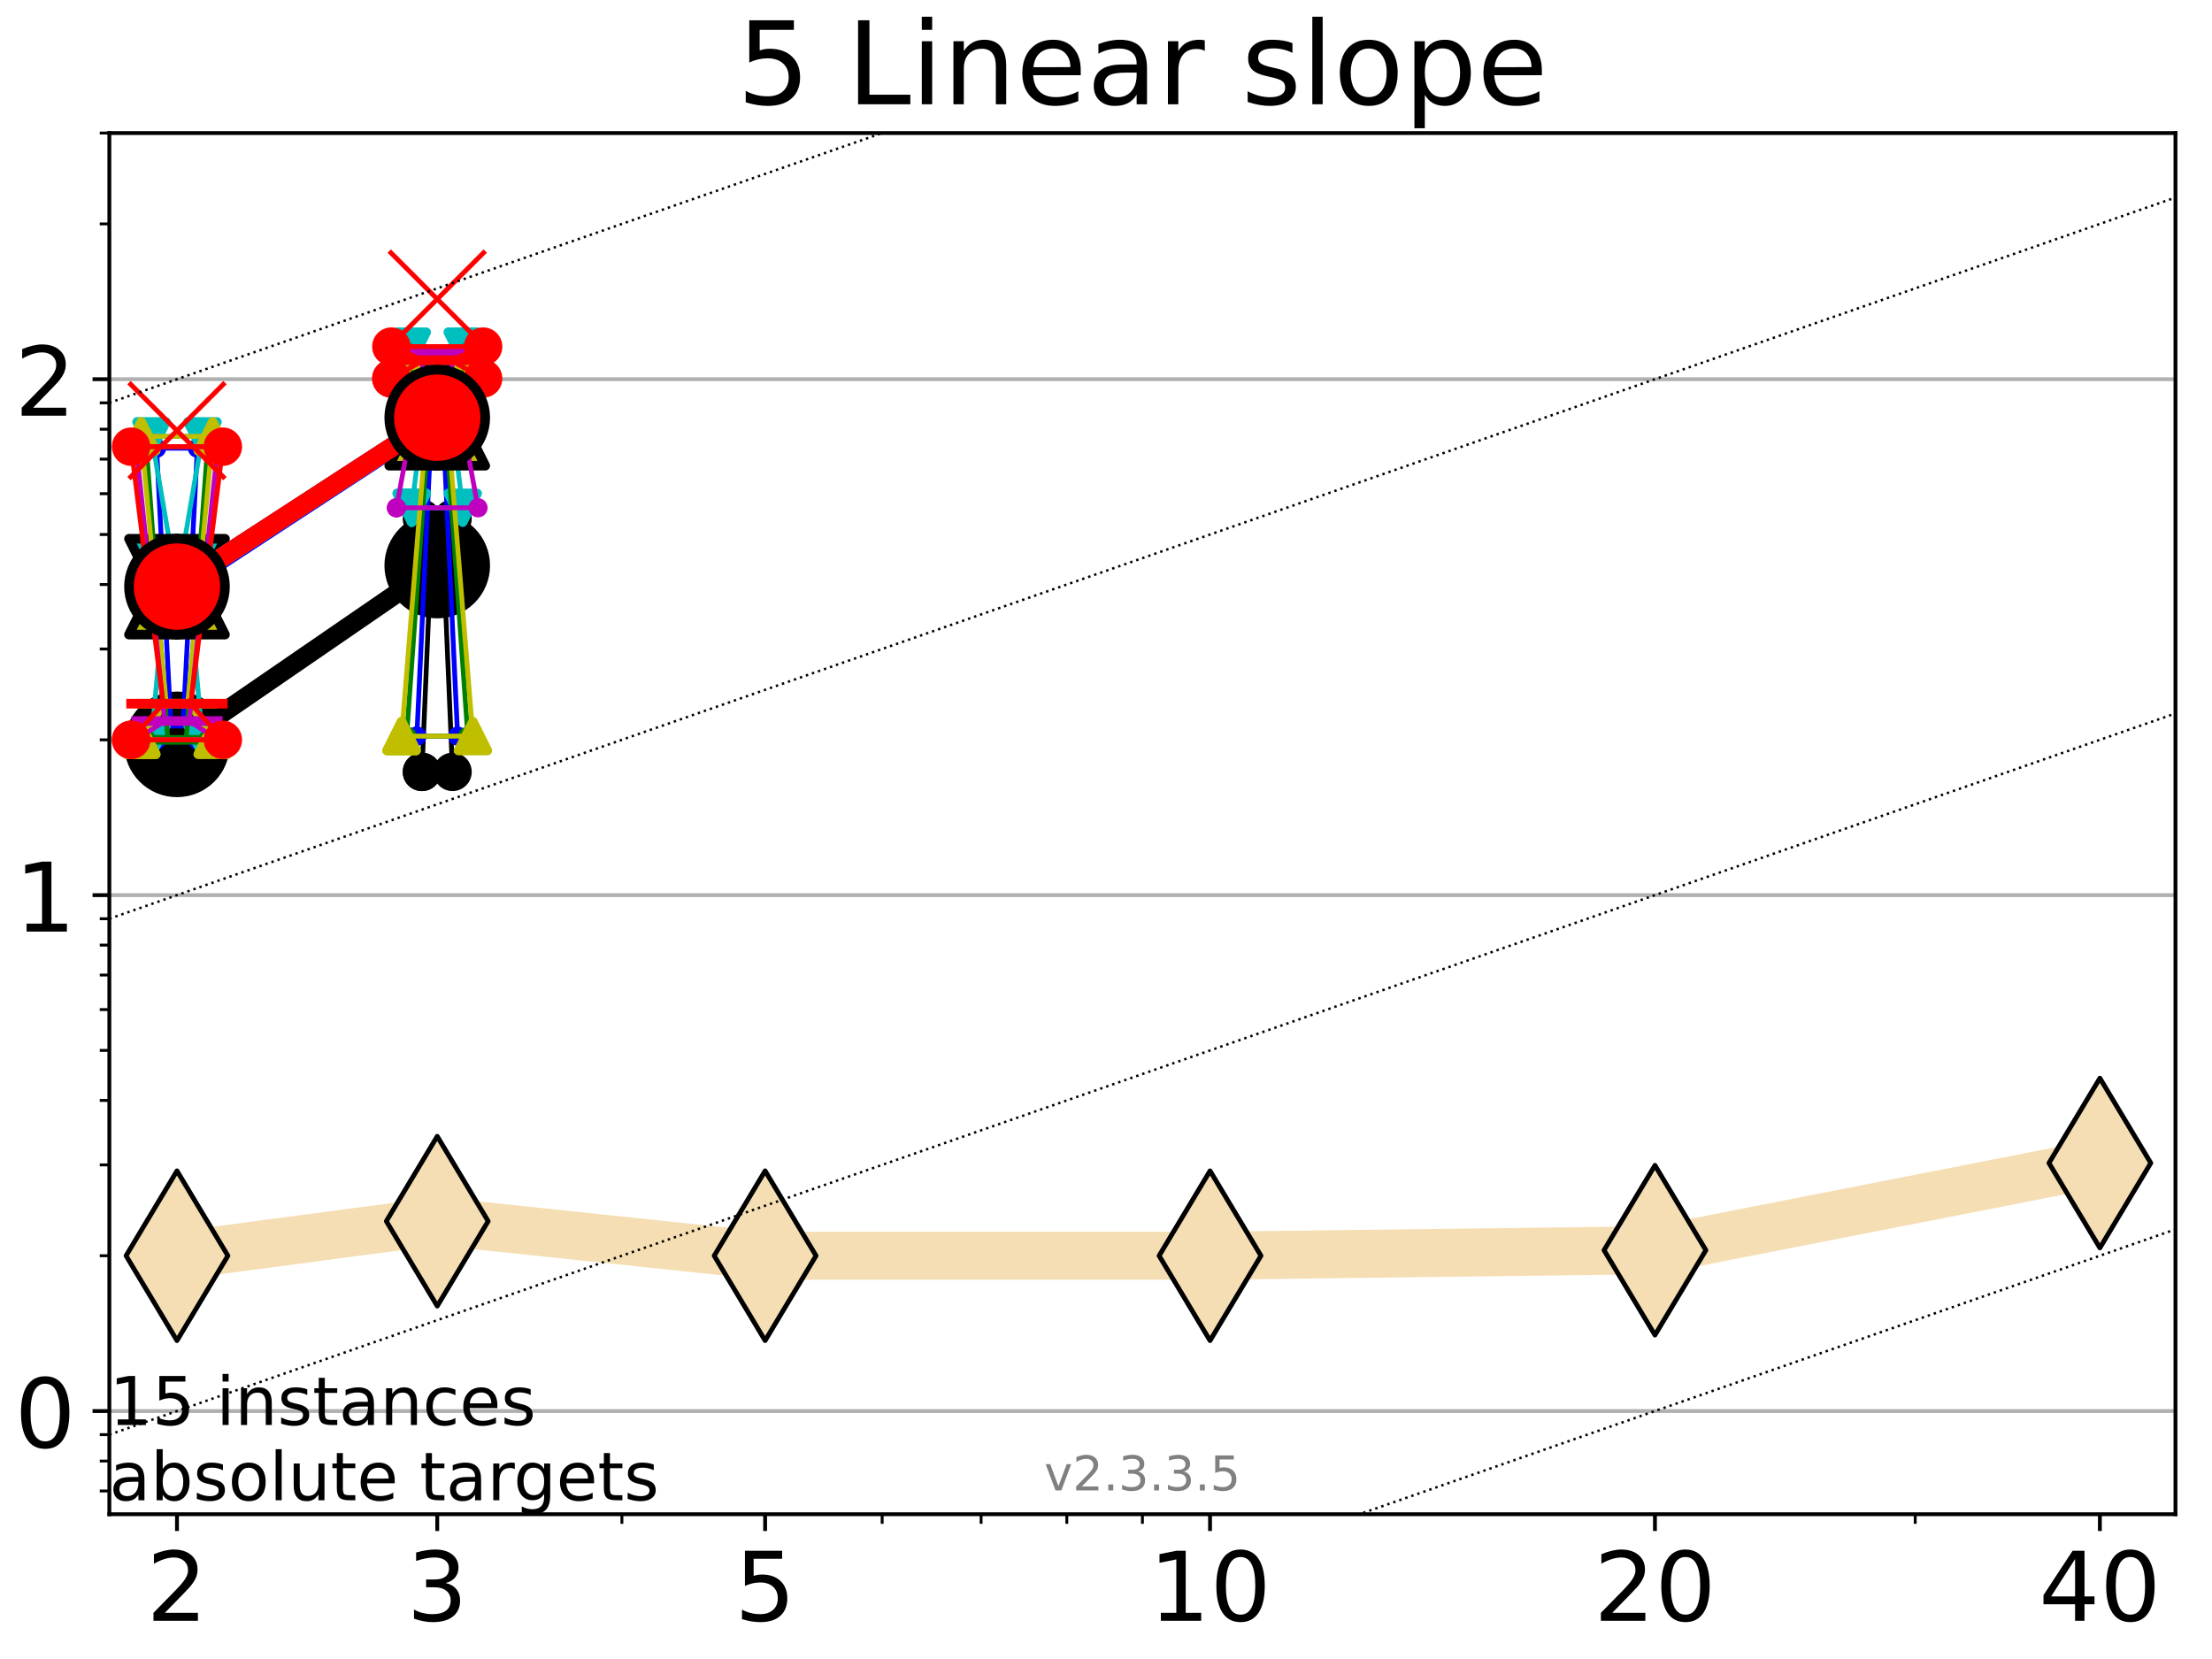 <?xml version="1.0" encoding="utf-8" standalone="no"?>
<!DOCTYPE svg PUBLIC "-//W3C//DTD SVG 1.1//EN"
  "http://www.w3.org/Graphics/SVG/1.1/DTD/svg11.dtd">
<!-- Created with matplotlib (https://matplotlib.org/) -->
<svg height="345.6pt" version="1.1" viewBox="0 0 460.8 345.6" width="460.8pt" xmlns="http://www.w3.org/2000/svg" xmlns:xlink="http://www.w3.org/1999/xlink">
 <defs>
  <style type="text/css">
*{stroke-linecap:butt;stroke-linejoin:round;}
  </style>
 </defs>
 <g id="figure_1">
  <g id="patch_1">
   <path d="M 0 345.6 
L 460.8 345.6 
L 460.8 0 
L 0 0 
z
" style="fill:#ffffff;"/>
  </g>
  <g id="axes_1">
   <g id="patch_2">
    <path d="M 22.78 315.44 
L 453.192 315.44 
L 453.192 27.72 
L 22.78 27.72 
z
" style="fill:#ffffff;"/>
   </g>
   <g id="line2d_1">
    <path clip-path="url(#p0d5edf06d2)" d="M 36.868 261.592 
L 91.085 254.397 
L 159.39 261.592 
L 252.074 261.592 
L 344.758 260.44 
L 437.443 242.28 
" style="fill:none;stroke:#f5deb3;stroke-linecap:square;stroke-width:10;"/>
    <defs>
     <path d="M -0 17.678 
L 10.607 0 
L 0 -17.678 
L -10.607 -0 
z
" id="mecf0ceb745" style="stroke:#000000;stroke-linejoin:miter;"/>
    </defs>
    <g clip-path="url(#p0d5edf06d2)">
     <use style="fill:#f5deb3;stroke:#000000;stroke-linejoin:miter;" x="36.868" xlink:href="#mecf0ceb745" y="261.592"/>
     <use style="fill:#f5deb3;stroke:#000000;stroke-linejoin:miter;" x="91.085" xlink:href="#mecf0ceb745" y="254.397"/>
     <use style="fill:#f5deb3;stroke:#000000;stroke-linejoin:miter;" x="159.39" xlink:href="#mecf0ceb745" y="261.592"/>
     <use style="fill:#f5deb3;stroke:#000000;stroke-linejoin:miter;" x="252.074" xlink:href="#mecf0ceb745" y="261.592"/>
     <use style="fill:#f5deb3;stroke:#000000;stroke-linejoin:miter;" x="344.758" xlink:href="#mecf0ceb745" y="260.44"/>
     <use style="fill:#f5deb3;stroke:#000000;stroke-linejoin:miter;" x="437.443" xlink:href="#mecf0ceb745" y="242.28"/>
    </g>
   </g>
   <g id="matplotlib.axis_1">
    <g id="xtick_1">
     <g id="line2d_2">
      <defs>
       <path d="M 0 0 
L 0 3.5 
" id="m3e7ecd4914" style="stroke:#000000;stroke-width:0.8;"/>
      </defs>
      <g>
       <use style="stroke:#000000;stroke-width:0.8;" x="36.868" xlink:href="#m3e7ecd4914" y="315.44"/>
      </g>
     </g>
     <g id="text_1">
      <!-- 2 -->
      <defs>
       <path d="M 19.188 8.297 
L 53.609 8.297 
L 53.609 0 
L 7.328 0 
L 7.328 8.297 
Q 12.938 14.109 22.625 23.891 
Q 32.328 33.688 34.812 36.531 
Q 39.547 41.844 41.422 45.531 
Q 43.312 49.219 43.312 52.781 
Q 43.312 58.594 39.234 62.25 
Q 35.156 65.922 28.609 65.922 
Q 23.969 65.922 18.812 64.312 
Q 13.672 62.703 7.812 59.422 
L 7.812 69.391 
Q 13.766 71.781 18.938 73 
Q 24.125 74.219 28.422 74.219 
Q 39.75 74.219 46.484 68.547 
Q 53.219 62.891 53.219 53.422 
Q 53.219 48.922 51.531 44.891 
Q 49.859 40.875 45.406 35.406 
Q 44.188 33.984 37.641 27.219 
Q 31.109 20.453 19.188 8.297 
z
" id="DejaVuSans-50"/>
      </defs>
      <g transform="translate(30.506 337.637)scale(0.2 -0.2)">
       <use xlink:href="#DejaVuSans-50"/>
      </g>
     </g>
    </g>
    <g id="xtick_2">
     <g id="line2d_3">
      <g>
       <use style="stroke:#000000;stroke-width:0.8;" x="91.085" xlink:href="#m3e7ecd4914" y="315.44"/>
      </g>
     </g>
     <g id="text_2">
      <!-- 3 -->
      <defs>
       <path d="M 40.578 39.312 
Q 47.656 37.797 51.625 33 
Q 55.609 28.219 55.609 21.188 
Q 55.609 10.406 48.188 4.484 
Q 40.766 -1.422 27.094 -1.422 
Q 22.516 -1.422 17.656 -0.516 
Q 12.797 0.391 7.625 2.203 
L 7.625 11.719 
Q 11.719 9.328 16.594 8.109 
Q 21.484 6.891 26.812 6.891 
Q 36.078 6.891 40.938 10.547 
Q 45.797 14.203 45.797 21.188 
Q 45.797 27.641 41.281 31.266 
Q 36.766 34.906 28.719 34.906 
L 20.219 34.906 
L 20.219 43.016 
L 29.109 43.016 
Q 36.375 43.016 40.234 45.922 
Q 44.094 48.828 44.094 54.297 
Q 44.094 59.906 40.109 62.906 
Q 36.141 65.922 28.719 65.922 
Q 24.656 65.922 20.016 65.031 
Q 15.375 64.156 9.812 62.312 
L 9.812 71.094 
Q 15.438 72.656 20.344 73.438 
Q 25.25 74.219 29.594 74.219 
Q 40.828 74.219 47.359 69.109 
Q 53.906 64.016 53.906 55.328 
Q 53.906 49.266 50.438 45.094 
Q 46.969 40.922 40.578 39.312 
z
" id="DejaVuSans-51"/>
      </defs>
      <g transform="translate(84.723 337.637)scale(0.2 -0.2)">
       <use xlink:href="#DejaVuSans-51"/>
      </g>
     </g>
    </g>
    <g id="xtick_3">
     <g id="line2d_4">
      <g>
       <use style="stroke:#000000;stroke-width:0.8;" x="159.39" xlink:href="#m3e7ecd4914" y="315.44"/>
      </g>
     </g>
     <g id="text_3">
      <!-- 5 -->
      <defs>
       <path d="M 10.797 72.906 
L 49.516 72.906 
L 49.516 64.594 
L 19.828 64.594 
L 19.828 46.734 
Q 21.969 47.469 24.109 47.828 
Q 26.266 48.188 28.422 48.188 
Q 40.625 48.188 47.75 41.5 
Q 54.891 34.812 54.891 23.391 
Q 54.891 11.625 47.562 5.094 
Q 40.234 -1.422 26.906 -1.422 
Q 22.312 -1.422 17.547 -0.641 
Q 12.797 0.141 7.719 1.703 
L 7.719 11.625 
Q 12.109 9.234 16.797 8.062 
Q 21.484 6.891 26.703 6.891 
Q 35.156 6.891 40.078 11.328 
Q 45.016 15.766 45.016 23.391 
Q 45.016 31 40.078 35.438 
Q 35.156 39.891 26.703 39.891 
Q 22.75 39.891 18.812 39.016 
Q 14.891 38.141 10.797 36.281 
z
" id="DejaVuSans-53"/>
      </defs>
      <g transform="translate(153.028 337.637)scale(0.2 -0.2)">
       <use xlink:href="#DejaVuSans-53"/>
      </g>
     </g>
    </g>
    <g id="xtick_4">
     <g id="line2d_5">
      <g>
       <use style="stroke:#000000;stroke-width:0.8;" x="252.074" xlink:href="#m3e7ecd4914" y="315.44"/>
      </g>
     </g>
     <g id="text_4">
      <!-- 10 -->
      <defs>
       <path d="M 12.406 8.297 
L 28.516 8.297 
L 28.516 63.922 
L 10.984 60.406 
L 10.984 69.391 
L 28.422 72.906 
L 38.281 72.906 
L 38.281 8.297 
L 54.391 8.297 
L 54.391 0 
L 12.406 0 
z
" id="DejaVuSans-49"/>
       <path d="M 31.781 66.406 
Q 24.172 66.406 20.328 58.906 
Q 16.5 51.422 16.5 36.375 
Q 16.5 21.391 20.328 13.891 
Q 24.172 6.391 31.781 6.391 
Q 39.453 6.391 43.281 13.891 
Q 47.125 21.391 47.125 36.375 
Q 47.125 51.422 43.281 58.906 
Q 39.453 66.406 31.781 66.406 
z
M 31.781 74.219 
Q 44.047 74.219 50.516 64.516 
Q 56.984 54.828 56.984 36.375 
Q 56.984 17.969 50.516 8.266 
Q 44.047 -1.422 31.781 -1.422 
Q 19.531 -1.422 13.062 8.266 
Q 6.594 17.969 6.594 36.375 
Q 6.594 54.828 13.062 64.516 
Q 19.531 74.219 31.781 74.219 
z
" id="DejaVuSans-48"/>
      </defs>
      <g transform="translate(239.349 337.637)scale(0.2 -0.2)">
       <use xlink:href="#DejaVuSans-49"/>
       <use x="63.623" xlink:href="#DejaVuSans-48"/>
      </g>
     </g>
    </g>
    <g id="xtick_5">
     <g id="line2d_6">
      <g>
       <use style="stroke:#000000;stroke-width:0.8;" x="344.758" xlink:href="#m3e7ecd4914" y="315.44"/>
      </g>
     </g>
     <g id="text_5">
      <!-- 20 -->
      <g transform="translate(332.033 337.637)scale(0.2 -0.2)">
       <use xlink:href="#DejaVuSans-50"/>
       <use x="63.623" xlink:href="#DejaVuSans-48"/>
      </g>
     </g>
    </g>
    <g id="xtick_6">
     <g id="line2d_7">
      <g>
       <use style="stroke:#000000;stroke-width:0.8;" x="437.443" xlink:href="#m3e7ecd4914" y="315.44"/>
      </g>
     </g>
     <g id="text_6">
      <!-- 40 -->
      <defs>
       <path d="M 37.797 64.312 
L 12.891 25.391 
L 37.797 25.391 
z
M 35.203 72.906 
L 47.609 72.906 
L 47.609 25.391 
L 58.016 25.391 
L 58.016 17.188 
L 47.609 17.188 
L 47.609 0 
L 37.797 0 
L 37.797 17.188 
L 4.891 17.188 
L 4.891 26.703 
z
" id="DejaVuSans-52"/>
      </defs>
      <g transform="translate(424.718 337.637)scale(0.2 -0.2)">
       <use xlink:href="#DejaVuSans-52"/>
       <use x="63.623" xlink:href="#DejaVuSans-48"/>
      </g>
     </g>
    </g>
    <g id="xtick_7">
     <g id="line2d_8">
      <defs>
       <path d="M 0 0 
L 0 2 
" id="m93168cdce2" style="stroke:#000000;stroke-width:0.6;"/>
      </defs>
      <g>
       <use style="stroke:#000000;stroke-width:0.6;" x="129.552" xlink:href="#m93168cdce2" y="315.44"/>
      </g>
     </g>
    </g>
    <g id="xtick_8">
     <g id="line2d_9">
      <g>
       <use style="stroke:#000000;stroke-width:0.6;" x="183.769" xlink:href="#m93168cdce2" y="315.44"/>
      </g>
     </g>
    </g>
    <g id="xtick_9">
     <g id="line2d_10">
      <g>
       <use style="stroke:#000000;stroke-width:0.6;" x="204.381" xlink:href="#m93168cdce2" y="315.44"/>
      </g>
     </g>
    </g>
    <g id="xtick_10">
     <g id="line2d_11">
      <g>
       <use style="stroke:#000000;stroke-width:0.6;" x="222.237" xlink:href="#m93168cdce2" y="315.44"/>
      </g>
     </g>
    </g>
    <g id="xtick_11">
     <g id="line2d_12">
      <g>
       <use style="stroke:#000000;stroke-width:0.6;" x="237.986" xlink:href="#m93168cdce2" y="315.44"/>
      </g>
     </g>
    </g>
    <g id="xtick_12">
     <g id="line2d_13">
      <g>
       <use style="stroke:#000000;stroke-width:0.6;" x="398.975" xlink:href="#m93168cdce2" y="315.44"/>
      </g>
     </g>
    </g>
   </g>
   <g id="matplotlib.axis_2">
    <g id="ytick_1">
     <g id="line2d_14">
      <path clip-path="url(#p0d5edf06d2)" d="M 22.78 293.945 
L 453.192 293.945 
" style="fill:none;stroke:#b0b0b0;stroke-linecap:square;stroke-width:0.8;"/>
     </g>
     <g id="line2d_15">
      <defs>
       <path d="M 0 0 
L -3.5 0 
" id="mf031ca0831" style="stroke:#000000;stroke-width:0.8;"/>
      </defs>
      <g>
       <use style="stroke:#000000;stroke-width:0.8;" x="22.78" xlink:href="#mf031ca0831" y="293.945"/>
      </g>
     </g>
     <g id="text_7">
      <!-- 0 -->
      <g transform="translate(3.055 301.544)scale(0.2 -0.2)">
       <use xlink:href="#DejaVuSans-48"/>
      </g>
     </g>
    </g>
    <g id="ytick_2">
     <g id="line2d_16">
      <path clip-path="url(#p0d5edf06d2)" d="M 22.78 186.472 
L 453.192 186.472 
" style="fill:none;stroke:#b0b0b0;stroke-linecap:square;stroke-width:0.8;"/>
     </g>
     <g id="line2d_17">
      <g>
       <use style="stroke:#000000;stroke-width:0.8;" x="22.78" xlink:href="#mf031ca0831" y="186.472"/>
      </g>
     </g>
     <g id="text_8">
      <!-- 1 -->
      <g transform="translate(3.055 194.07)scale(0.2 -0.2)">
       <use xlink:href="#DejaVuSans-49"/>
      </g>
     </g>
    </g>
    <g id="ytick_3">
     <g id="line2d_18">
      <path clip-path="url(#p0d5edf06d2)" d="M 22.78 78.998 
L 453.192 78.998 
" style="fill:none;stroke:#b0b0b0;stroke-linecap:square;stroke-width:0.8;"/>
     </g>
     <g id="line2d_19">
      <g>
       <use style="stroke:#000000;stroke-width:0.8;" x="22.78" xlink:href="#mf031ca0831" y="78.998"/>
      </g>
     </g>
     <g id="text_9">
      <!-- 2 -->
      <g transform="translate(3.055 86.596)scale(0.2 -0.2)">
       <use xlink:href="#DejaVuSans-50"/>
      </g>
     </g>
    </g>
    <g id="ytick_4">
     <g id="line2d_20">
      <defs>
       <path d="M 0 0 
L -2 0 
" id="m2da4d3cf6e" style="stroke:#000000;stroke-width:0.6;"/>
      </defs>
      <g>
       <use style="stroke:#000000;stroke-width:0.6;" x="22.78" xlink:href="#m2da4d3cf6e" y="310.593"/>
      </g>
     </g>
    </g>
    <g id="ytick_5">
     <g id="line2d_21">
      <g>
       <use style="stroke:#000000;stroke-width:0.6;" x="22.78" xlink:href="#m2da4d3cf6e" y="304.361"/>
      </g>
     </g>
    </g>
    <g id="ytick_6">
     <g id="line2d_22">
      <g>
       <use style="stroke:#000000;stroke-width:0.6;" x="22.78" xlink:href="#m2da4d3cf6e" y="298.863"/>
      </g>
     </g>
    </g>
    <g id="ytick_7">
     <g id="line2d_23">
      <g>
       <use style="stroke:#000000;stroke-width:0.6;" x="22.78" xlink:href="#m2da4d3cf6e" y="261.592"/>
      </g>
     </g>
    </g>
    <g id="ytick_8">
     <g id="line2d_24">
      <g>
       <use style="stroke:#000000;stroke-width:0.6;" x="22.78" xlink:href="#m2da4d3cf6e" y="242.667"/>
      </g>
     </g>
    </g>
    <g id="ytick_9">
     <g id="line2d_25">
      <g>
       <use style="stroke:#000000;stroke-width:0.6;" x="22.78" xlink:href="#m2da4d3cf6e" y="229.24"/>
      </g>
     </g>
    </g>
    <g id="ytick_10">
     <g id="line2d_26">
      <g>
       <use style="stroke:#000000;stroke-width:0.6;" x="22.78" xlink:href="#m2da4d3cf6e" y="218.824"/>
      </g>
     </g>
    </g>
    <g id="ytick_11">
     <g id="line2d_27">
      <g>
       <use style="stroke:#000000;stroke-width:0.6;" x="22.78" xlink:href="#m2da4d3cf6e" y="210.315"/>
      </g>
     </g>
    </g>
    <g id="ytick_12">
     <g id="line2d_28">
      <g>
       <use style="stroke:#000000;stroke-width:0.6;" x="22.78" xlink:href="#m2da4d3cf6e" y="203.12"/>
      </g>
     </g>
    </g>
    <g id="ytick_13">
     <g id="line2d_29">
      <g>
       <use style="stroke:#000000;stroke-width:0.6;" x="22.78" xlink:href="#m2da4d3cf6e" y="196.887"/>
      </g>
     </g>
    </g>
    <g id="ytick_14">
     <g id="line2d_30">
      <g>
       <use style="stroke:#000000;stroke-width:0.6;" x="22.78" xlink:href="#m2da4d3cf6e" y="191.389"/>
      </g>
     </g>
    </g>
    <g id="ytick_15">
     <g id="line2d_31">
      <g>
       <use style="stroke:#000000;stroke-width:0.6;" x="22.78" xlink:href="#m2da4d3cf6e" y="154.119"/>
      </g>
     </g>
    </g>
    <g id="ytick_16">
     <g id="line2d_32">
      <g>
       <use style="stroke:#000000;stroke-width:0.6;" x="22.78" xlink:href="#m2da4d3cf6e" y="135.194"/>
      </g>
     </g>
    </g>
    <g id="ytick_17">
     <g id="line2d_33">
      <g>
       <use style="stroke:#000000;stroke-width:0.6;" x="22.78" xlink:href="#m2da4d3cf6e" y="121.766"/>
      </g>
     </g>
    </g>
    <g id="ytick_18">
     <g id="line2d_34">
      <g>
       <use style="stroke:#000000;stroke-width:0.6;" x="22.78" xlink:href="#m2da4d3cf6e" y="111.351"/>
      </g>
     </g>
    </g>
    <g id="ytick_19">
     <g id="line2d_35">
      <g>
       <use style="stroke:#000000;stroke-width:0.6;" x="22.78" xlink:href="#m2da4d3cf6e" y="102.841"/>
      </g>
     </g>
    </g>
    <g id="ytick_20">
     <g id="line2d_36">
      <g>
       <use style="stroke:#000000;stroke-width:0.6;" x="22.78" xlink:href="#m2da4d3cf6e" y="95.646"/>
      </g>
     </g>
    </g>
    <g id="ytick_21">
     <g id="line2d_37">
      <g>
       <use style="stroke:#000000;stroke-width:0.6;" x="22.78" xlink:href="#m2da4d3cf6e" y="89.413"/>
      </g>
     </g>
    </g>
    <g id="ytick_22">
     <g id="line2d_38">
      <g>
       <use style="stroke:#000000;stroke-width:0.6;" x="22.78" xlink:href="#m2da4d3cf6e" y="83.916"/>
      </g>
     </g>
    </g>
    <g id="ytick_23">
     <g id="line2d_39">
      <g>
       <use style="stroke:#000000;stroke-width:0.6;" x="22.78" xlink:href="#m2da4d3cf6e" y="46.645"/>
      </g>
     </g>
    </g>
    <g id="ytick_24">
     <g id="line2d_40">
      <g>
       <use style="stroke:#000000;stroke-width:0.6;" x="22.78" xlink:href="#m2da4d3cf6e" y="27.72"/>
      </g>
     </g>
    </g>
   </g>
   <g id="line2d_41">
    <path clip-path="url(#p0d5edf06d2)" d="M 33.682 155.301 
L 35.912 155.301 
L 33.682 155.301 
L 40.054 155.301 
L 37.824 155.301 
L 40.054 155.301 
L 33.682 155.301 
" style="fill:none;stroke:#000000;stroke-linecap:square;"/>
   </g>
   <g id="line2d_42">
    <path clip-path="url(#p0d5edf06d2)" d="M 33.682 155.301 
L 40.054 155.301 
L 40.054 155.301 
L 33.682 155.301 
L 33.682 155.301 
" style="fill:none;"/>
    <defs>
     <path d="M 0 3 
C 0.796 3 1.559 2.684 2.121 2.121 
C 2.684 1.559 3 0.796 3 0 
C 3 -0.796 2.684 -1.559 2.121 -2.121 
C 1.559 -2.684 0.796 -3 0 -3 
C -0.796 -3 -1.559 -2.684 -2.121 -2.121 
C -2.684 -1.559 -3 -0.796 -3 0 
C -3 0.796 -2.684 1.559 -2.121 2.121 
C -1.559 2.684 -0.796 3 0 3 
z
" id="m68bc39ffc8" style="stroke:#000000;stroke-width:2;"/>
    </defs>
    <g clip-path="url(#p0d5edf06d2)">
     <use style="stroke:#000000;stroke-width:2;" x="33.682" xlink:href="#m68bc39ffc8" y="155.301"/>
     <use style="stroke:#000000;stroke-width:2;" x="40.054" xlink:href="#m68bc39ffc8" y="155.301"/>
     <use style="stroke:#000000;stroke-width:2;" x="40.054" xlink:href="#m68bc39ffc8" y="155.301"/>
     <use style="stroke:#000000;stroke-width:2;" x="33.682" xlink:href="#m68bc39ffc8" y="155.301"/>
     <use style="stroke:#000000;stroke-width:2;" x="33.682" xlink:href="#m68bc39ffc8" y="155.301"/>
    </g>
   </g>
   <g id="line2d_43">
    <path clip-path="url(#p0d5edf06d2)" d="M 33.682 155.301 
L 40.054 155.301 
" style="fill:none;stroke:#000000;stroke-linecap:square;stroke-width:2;"/>
   </g>
   <g id="line2d_44">
    <path clip-path="url(#p0d5edf06d2)" d="M 87.899 160.798 
L 90.129 108.338 
L 87.899 108.048 
L 94.271 108.048 
L 92.041 108.338 
L 94.271 160.798 
L 87.899 160.798 
" style="fill:none;stroke:#000000;stroke-linecap:square;"/>
   </g>
   <g id="line2d_45">
    <path clip-path="url(#p0d5edf06d2)" d="M 87.899 160.798 
L 94.271 160.798 
L 94.271 108.048 
L 87.899 108.048 
L 87.899 160.798 
" style="fill:none;"/>
    <g clip-path="url(#p0d5edf06d2)">
     <use style="stroke:#000000;stroke-width:2;" x="87.899" xlink:href="#m68bc39ffc8" y="160.798"/>
     <use style="stroke:#000000;stroke-width:2;" x="94.271" xlink:href="#m68bc39ffc8" y="160.798"/>
     <use style="stroke:#000000;stroke-width:2;" x="94.271" xlink:href="#m68bc39ffc8" y="108.048"/>
     <use style="stroke:#000000;stroke-width:2;" x="87.899" xlink:href="#m68bc39ffc8" y="108.048"/>
     <use style="stroke:#000000;stroke-width:2;" x="87.899" xlink:href="#m68bc39ffc8" y="160.798"/>
    </g>
   </g>
   <g id="line2d_46">
    <path clip-path="url(#p0d5edf06d2)" d="M 87.899 108.338 
L 94.271 108.338 
" style="fill:none;stroke:#000000;stroke-linecap:square;stroke-width:2;"/>
   </g>
   <g id="line2d_47">
    <path clip-path="url(#p0d5edf06d2)" d="M 36.868 155.062 
L 91.085 117.815 
" style="fill:none;stroke:#000000;stroke-linecap:square;stroke-width:4;"/>
   </g>
   <g id="line2d_48">
    <path clip-path="url(#p0d5edf06d2)" d="M 36.868 155.062 
L 91.085 117.815 
" style="fill:none;"/>
    <defs>
     <path d="M 0 10 
C 2.652 10 5.196 8.946 7.071 7.071 
C 8.946 5.196 10 2.652 10 0 
C 10 -2.652 8.946 -5.196 7.071 -7.071 
C 5.196 -8.946 2.652 -10 0 -10 
C -2.652 -10 -5.196 -8.946 -7.071 -7.071 
C -8.946 -5.196 -10 -2.652 -10 0 
C -10 2.652 -8.946 5.196 -7.071 7.071 
C -5.196 8.946 -2.652 10 0 10 
z
" id="m8a7785fa2a" style="stroke:#000000;stroke-width:2;"/>
    </defs>
    <g clip-path="url(#p0d5edf06d2)">
     <use style="stroke:#000000;stroke-width:2;" x="36.868" xlink:href="#m8a7785fa2a" y="155.062"/>
     <use style="stroke:#000000;stroke-width:2;" x="91.085" xlink:href="#m8a7785fa2a" y="117.815"/>
    </g>
   </g>
   <g id="line2d_49">
    <path clip-path="url(#p0d5edf06d2)" d="M 32.62 154.119 
L 35.594 150.743 
L 32.62 93.369 
L 41.116 93.369 
L 38.143 150.743 
L 41.116 154.119 
L 32.62 154.119 
" style="fill:none;stroke:#0000ff;stroke-linecap:square;"/>
   </g>
   <g id="line2d_50">
    <path clip-path="url(#p0d5edf06d2)" d="M 32.62 154.119 
L 41.116 154.119 
L 41.116 93.369 
L 32.62 93.369 
L 32.62 154.119 
" style="fill:none;"/>
    <defs>
     <path d="M 0 1.5 
C 0.398 1.5 0.779 1.342 1.061 1.061 
C 1.342 0.779 1.5 0.398 1.5 0 
C 1.5 -0.398 1.342 -0.779 1.061 -1.061 
C 0.779 -1.342 0.398 -1.5 0 -1.5 
C -0.398 -1.5 -0.779 -1.342 -1.061 -1.061 
C -1.342 -0.779 -1.5 -0.398 -1.5 0 
C -1.5 0.398 -1.342 0.779 -1.061 1.061 
C -0.779 1.342 -0.398 1.5 0 1.5 
z
" id="m2b736c4965" style="stroke:#0000ff;"/>
    </defs>
    <g clip-path="url(#p0d5edf06d2)">
     <use style="fill:#0000ff;stroke:#0000ff;" x="32.62" xlink:href="#m2b736c4965" y="154.119"/>
     <use style="fill:#0000ff;stroke:#0000ff;" x="41.116" xlink:href="#m2b736c4965" y="154.119"/>
     <use style="fill:#0000ff;stroke:#0000ff;" x="41.116" xlink:href="#m2b736c4965" y="93.369"/>
     <use style="fill:#0000ff;stroke:#0000ff;" x="32.62" xlink:href="#m2b736c4965" y="93.369"/>
     <use style="fill:#0000ff;stroke:#0000ff;" x="32.62" xlink:href="#m2b736c4965" y="154.119"/>
    </g>
   </g>
   <g id="line2d_51">
    <path clip-path="url(#p0d5edf06d2)" d="M 32.62 150.743 
L 41.116 150.743 
" style="fill:none;stroke:#0000ff;stroke-linecap:square;stroke-width:2;"/>
   </g>
   <g id="line2d_52">
    <path clip-path="url(#p0d5edf06d2)" d="M 86.837 153.347 
L 89.811 89.902 
L 86.837 73.293 
L 95.333 73.293 
L 92.359 89.902 
L 95.333 153.347 
L 86.837 153.347 
" style="fill:none;stroke:#0000ff;stroke-linecap:square;"/>
   </g>
   <g id="line2d_53">
    <path clip-path="url(#p0d5edf06d2)" d="M 86.837 153.347 
L 95.333 153.347 
L 95.333 73.293 
L 86.837 73.293 
L 86.837 153.347 
" style="fill:none;"/>
    <g clip-path="url(#p0d5edf06d2)">
     <use style="fill:#0000ff;stroke:#0000ff;" x="86.837" xlink:href="#m2b736c4965" y="153.347"/>
     <use style="fill:#0000ff;stroke:#0000ff;" x="95.333" xlink:href="#m2b736c4965" y="153.347"/>
     <use style="fill:#0000ff;stroke:#0000ff;" x="95.333" xlink:href="#m2b736c4965" y="73.293"/>
     <use style="fill:#0000ff;stroke:#0000ff;" x="86.837" xlink:href="#m2b736c4965" y="73.293"/>
     <use style="fill:#0000ff;stroke:#0000ff;" x="86.837" xlink:href="#m2b736c4965" y="153.347"/>
    </g>
   </g>
   <g id="line2d_54">
    <path clip-path="url(#p0d5edf06d2)" d="M 86.837 89.902 
L 95.333 89.902 
" style="fill:none;stroke:#0000ff;stroke-linecap:square;stroke-width:2;"/>
   </g>
   <g id="line2d_55">
    <path clip-path="url(#p0d5edf06d2)" d="M 36.868 122.59 
L 91.085 87.148 
" style="fill:none;stroke:#0000ff;stroke-linecap:square;stroke-width:4;"/>
   </g>
   <g id="line2d_56">
    <path clip-path="url(#p0d5edf06d2)" d="M 36.868 122.59 
L 91.085 87.148 
" style="fill:none;"/>
    <defs>
     <path d="M 0 5 
C 1.326 5 2.598 4.473 3.536 3.536 
C 4.473 2.598 5 1.326 5 0 
C 5 -1.326 4.473 -2.598 3.536 -3.536 
C 2.598 -4.473 1.326 -5 0 -5 
C -1.326 -5 -2.598 -4.473 -3.536 -3.536 
C -4.473 -2.598 -5 -1.326 -5 0 
C -5 1.326 -4.473 2.598 -3.536 3.536 
C -2.598 4.473 -1.326 5 0 5 
z
" id="m5601e1729d" style="stroke:#0000ff;"/>
    </defs>
    <g clip-path="url(#p0d5edf06d2)">
     <use style="fill:#0000ff;stroke:#0000ff;" x="36.868" xlink:href="#m5601e1729d" y="122.59"/>
     <use style="fill:#0000ff;stroke:#0000ff;" x="91.085" xlink:href="#m5601e1729d" y="87.148"/>
    </g>
   </g>
   <g id="line2d_57">
    <path clip-path="url(#p0d5edf06d2)" d="M 31.558 154.119 
L 35.275 112.533 
L 31.558 90.895 
L 42.178 90.895 
L 38.461 112.533 
L 42.178 154.119 
L 31.558 154.119 
" style="fill:none;stroke:#00bfbf;stroke-linecap:square;"/>
   </g>
   <g id="line2d_58">
    <path clip-path="url(#p0d5edf06d2)" d="M 31.558 154.119 
L 42.178 154.119 
L 42.178 90.895 
L 31.558 90.895 
L 31.558 154.119 
" style="fill:none;"/>
    <defs>
     <path d="M -0 3 
L 3 -3 
L -3 -3 
z
" id="mca95c7a6f9" style="stroke:#00bfbf;stroke-linejoin:miter;stroke-width:2;"/>
    </defs>
    <g clip-path="url(#p0d5edf06d2)">
     <use style="fill:#00bfbf;stroke:#00bfbf;stroke-linejoin:miter;stroke-width:2;" x="31.558" xlink:href="#mca95c7a6f9" y="154.119"/>
     <use style="fill:#00bfbf;stroke:#00bfbf;stroke-linejoin:miter;stroke-width:2;" x="42.178" xlink:href="#mca95c7a6f9" y="154.119"/>
     <use style="fill:#00bfbf;stroke:#00bfbf;stroke-linejoin:miter;stroke-width:2;" x="42.178" xlink:href="#mca95c7a6f9" y="90.895"/>
     <use style="fill:#00bfbf;stroke:#00bfbf;stroke-linejoin:miter;stroke-width:2;" x="31.558" xlink:href="#mca95c7a6f9" y="90.895"/>
     <use style="fill:#00bfbf;stroke:#00bfbf;stroke-linejoin:miter;stroke-width:2;" x="31.558" xlink:href="#mca95c7a6f9" y="154.119"/>
    </g>
   </g>
   <g id="line2d_59">
    <path clip-path="url(#p0d5edf06d2)" d="M 31.558 112.533 
L 42.178 112.533 
" style="fill:none;stroke:#00bfbf;stroke-linecap:square;stroke-width:2;"/>
   </g>
   <g id="line2d_60">
    <path clip-path="url(#p0d5edf06d2)" d="M 85.775 105.784 
L 89.492 75.695 
L 85.775 72.205 
L 96.395 72.205 
L 92.678 75.695 
L 96.395 105.784 
L 85.775 105.784 
" style="fill:none;stroke:#00bfbf;stroke-linecap:square;"/>
   </g>
   <g id="line2d_61">
    <path clip-path="url(#p0d5edf06d2)" d="M 85.775 105.784 
L 96.395 105.784 
L 96.395 72.205 
L 85.775 72.205 
L 85.775 105.784 
" style="fill:none;"/>
    <g clip-path="url(#p0d5edf06d2)">
     <use style="fill:#00bfbf;stroke:#00bfbf;stroke-linejoin:miter;stroke-width:2;" x="85.775" xlink:href="#mca95c7a6f9" y="105.784"/>
     <use style="fill:#00bfbf;stroke:#00bfbf;stroke-linejoin:miter;stroke-width:2;" x="96.395" xlink:href="#mca95c7a6f9" y="105.784"/>
     <use style="fill:#00bfbf;stroke:#00bfbf;stroke-linejoin:miter;stroke-width:2;" x="96.395" xlink:href="#mca95c7a6f9" y="72.205"/>
     <use style="fill:#00bfbf;stroke:#00bfbf;stroke-linejoin:miter;stroke-width:2;" x="85.775" xlink:href="#mca95c7a6f9" y="72.205"/>
     <use style="fill:#00bfbf;stroke:#00bfbf;stroke-linejoin:miter;stroke-width:2;" x="85.775" xlink:href="#mca95c7a6f9" y="105.784"/>
    </g>
   </g>
   <g id="line2d_62">
    <path clip-path="url(#p0d5edf06d2)" d="M 85.775 75.695 
L 96.395 75.695 
" style="fill:none;stroke:#00bfbf;stroke-linecap:square;stroke-width:2;"/>
   </g>
   <g id="line2d_63">
    <path clip-path="url(#p0d5edf06d2)" d="M 36.868 122.235 
L 91.085 87.013 
" style="fill:none;stroke:#00bfbf;stroke-linecap:square;stroke-width:4;"/>
   </g>
   <g id="line2d_64">
    <path clip-path="url(#p0d5edf06d2)" d="M 36.868 122.235 
L 91.085 87.013 
" style="fill:none;"/>
    <defs>
     <path d="M -0 10 
L 10 -10 
L -10 -10 
z
" id="m1b5d739622" style="stroke:#000000;stroke-linejoin:miter;stroke-width:2;"/>
    </defs>
    <g clip-path="url(#p0d5edf06d2)">
     <use style="fill:#00bfbf;stroke:#000000;stroke-linejoin:miter;stroke-width:2;" x="36.868" xlink:href="#m1b5d739622" y="122.235"/>
     <use style="fill:#00bfbf;stroke:#000000;stroke-linejoin:miter;stroke-width:2;" x="91.085" xlink:href="#m1b5d739622" y="87.013"/>
    </g>
   </g>
   <g id="line2d_65">
    <path clip-path="url(#p0d5edf06d2)" d="M 30.496 154.119 
L 34.957 154.119 
L 30.496 93.052 
L 43.24 93.052 
L 38.78 154.119 
L 43.24 154.119 
L 30.496 154.119 
" style="fill:none;stroke:#008000;stroke-linecap:square;"/>
   </g>
   <g id="line2d_66">
    <path clip-path="url(#p0d5edf06d2)" d="M 30.496 154.119 
L 43.24 154.119 
L 43.24 93.052 
L 30.496 93.052 
L 30.496 154.119 
" style="fill:none;"/>
    <defs>
     <path d="M 0 1.5 
C 0.398 1.5 0.779 1.342 1.061 1.061 
C 1.342 0.779 1.5 0.398 1.5 0 
C 1.5 -0.398 1.342 -0.779 1.061 -1.061 
C 0.779 -1.342 0.398 -1.5 0 -1.5 
C -0.398 -1.5 -0.779 -1.342 -1.061 -1.061 
C -1.342 -0.779 -1.5 -0.398 -1.5 0 
C -1.5 0.398 -1.342 0.779 -1.061 1.061 
C -0.779 1.342 -0.398 1.5 0 1.5 
z
" id="mac6f7d1f23" style="stroke:#008000;"/>
    </defs>
    <g clip-path="url(#p0d5edf06d2)">
     <use style="fill:#008000;stroke:#008000;" x="30.496" xlink:href="#mac6f7d1f23" y="154.119"/>
     <use style="fill:#008000;stroke:#008000;" x="43.24" xlink:href="#mac6f7d1f23" y="154.119"/>
     <use style="fill:#008000;stroke:#008000;" x="43.24" xlink:href="#mac6f7d1f23" y="93.052"/>
     <use style="fill:#008000;stroke:#008000;" x="30.496" xlink:href="#mac6f7d1f23" y="93.052"/>
     <use style="fill:#008000;stroke:#008000;" x="30.496" xlink:href="#mac6f7d1f23" y="154.119"/>
    </g>
   </g>
   <g id="line2d_67">
    <path clip-path="url(#p0d5edf06d2)" d="M 30.496 154.119 
L 43.24 154.119 
" style="fill:none;stroke:#008000;stroke-linecap:square;stroke-width:2;"/>
   </g>
   <g id="line2d_68">
    <path clip-path="url(#p0d5edf06d2)" d="M 84.713 153.347 
L 89.173 90.396 
L 84.713 73.293 
L 97.457 73.293 
L 92.997 90.396 
L 97.457 153.347 
L 84.713 153.347 
" style="fill:none;stroke:#008000;stroke-linecap:square;"/>
   </g>
   <g id="line2d_69">
    <path clip-path="url(#p0d5edf06d2)" d="M 84.713 153.347 
L 97.457 153.347 
L 97.457 73.293 
L 84.713 73.293 
L 84.713 153.347 
" style="fill:none;"/>
    <g clip-path="url(#p0d5edf06d2)">
     <use style="fill:#008000;stroke:#008000;" x="84.713" xlink:href="#mac6f7d1f23" y="153.347"/>
     <use style="fill:#008000;stroke:#008000;" x="97.457" xlink:href="#mac6f7d1f23" y="153.347"/>
     <use style="fill:#008000;stroke:#008000;" x="97.457" xlink:href="#mac6f7d1f23" y="73.293"/>
     <use style="fill:#008000;stroke:#008000;" x="84.713" xlink:href="#mac6f7d1f23" y="73.293"/>
     <use style="fill:#008000;stroke:#008000;" x="84.713" xlink:href="#mac6f7d1f23" y="153.347"/>
    </g>
   </g>
   <g id="line2d_70">
    <path clip-path="url(#p0d5edf06d2)" d="M 84.713 90.396 
L 97.457 90.396 
" style="fill:none;stroke:#008000;stroke-linecap:square;stroke-width:2;"/>
   </g>
   <g id="line2d_71">
    <path clip-path="url(#p0d5edf06d2)" d="M 36.868 122.196 
L 91.085 87.013 
" style="fill:none;stroke:#008000;stroke-linecap:square;stroke-width:4;"/>
   </g>
   <g id="line2d_72">
    <path clip-path="url(#p0d5edf06d2)" d="M 36.868 122.196 
L 91.085 87.013 
" style="fill:none;"/>
    <defs>
     <path d="M 0 5 
C 1.326 5 2.598 4.473 3.536 3.536 
C 4.473 2.598 5 1.326 5 0 
C 5 -1.326 4.473 -2.598 3.536 -3.536 
C 2.598 -4.473 1.326 -5 0 -5 
C -1.326 -5 -2.598 -4.473 -3.536 -3.536 
C -4.473 -2.598 -5 -1.326 -5 0 
C -5 1.326 -4.473 2.598 -3.536 3.536 
C -2.598 4.473 -1.326 5 0 5 
z
" id="m1321209d84" style="stroke:#008000;"/>
    </defs>
    <g clip-path="url(#p0d5edf06d2)">
     <use style="fill:#008000;stroke:#008000;" x="36.868" xlink:href="#m1321209d84" y="122.196"/>
     <use style="fill:#008000;stroke:#008000;" x="91.085" xlink:href="#m1321209d84" y="87.013"/>
    </g>
   </g>
   <g id="line2d_73">
    <path clip-path="url(#p0d5edf06d2)" d="M 29.434 154.119 
L 34.638 146.592 
L 29.434 90.895 
L 44.303 90.895 
L 39.099 146.592 
L 44.303 154.119 
L 29.434 154.119 
" style="fill:none;stroke:#bfbf00;stroke-linecap:square;"/>
   </g>
   <g id="line2d_74">
    <path clip-path="url(#p0d5edf06d2)" d="M 29.434 154.119 
L 44.303 154.119 
L 44.303 90.895 
L 29.434 90.895 
L 29.434 154.119 
" style="fill:none;"/>
    <defs>
     <path d="M 0 -3 
L -3 3 
L 3 3 
z
" id="mec4ac3a5b2" style="stroke:#bfbf00;stroke-linejoin:miter;stroke-width:2;"/>
    </defs>
    <g clip-path="url(#p0d5edf06d2)">
     <use style="fill:#bfbf00;stroke:#bfbf00;stroke-linejoin:miter;stroke-width:2;" x="29.434" xlink:href="#mec4ac3a5b2" y="154.119"/>
     <use style="fill:#bfbf00;stroke:#bfbf00;stroke-linejoin:miter;stroke-width:2;" x="44.303" xlink:href="#mec4ac3a5b2" y="154.119"/>
     <use style="fill:#bfbf00;stroke:#bfbf00;stroke-linejoin:miter;stroke-width:2;" x="44.303" xlink:href="#mec4ac3a5b2" y="90.895"/>
     <use style="fill:#bfbf00;stroke:#bfbf00;stroke-linejoin:miter;stroke-width:2;" x="29.434" xlink:href="#mec4ac3a5b2" y="90.895"/>
     <use style="fill:#bfbf00;stroke:#bfbf00;stroke-linejoin:miter;stroke-width:2;" x="29.434" xlink:href="#mec4ac3a5b2" y="154.119"/>
    </g>
   </g>
   <g id="line2d_75">
    <path clip-path="url(#p0d5edf06d2)" d="M 29.434 146.592 
L 44.303 146.592 
" style="fill:none;stroke:#bfbf00;stroke-linecap:square;stroke-width:2;"/>
   </g>
   <g id="line2d_76">
    <path clip-path="url(#p0d5edf06d2)" d="M 83.651 153.347 
L 88.855 88.833 
L 83.651 73.156 
L 98.519 73.156 
L 93.315 88.833 
L 98.519 153.347 
L 83.651 153.347 
" style="fill:none;stroke:#bfbf00;stroke-linecap:square;"/>
   </g>
   <g id="line2d_77">
    <path clip-path="url(#p0d5edf06d2)" d="M 83.651 153.347 
L 98.519 153.347 
L 98.519 73.156 
L 83.651 73.156 
L 83.651 153.347 
" style="fill:none;"/>
    <g clip-path="url(#p0d5edf06d2)">
     <use style="fill:#bfbf00;stroke:#bfbf00;stroke-linejoin:miter;stroke-width:2;" x="83.651" xlink:href="#mec4ac3a5b2" y="153.347"/>
     <use style="fill:#bfbf00;stroke:#bfbf00;stroke-linejoin:miter;stroke-width:2;" x="98.519" xlink:href="#mec4ac3a5b2" y="153.347"/>
     <use style="fill:#bfbf00;stroke:#bfbf00;stroke-linejoin:miter;stroke-width:2;" x="98.519" xlink:href="#mec4ac3a5b2" y="73.156"/>
     <use style="fill:#bfbf00;stroke:#bfbf00;stroke-linejoin:miter;stroke-width:2;" x="83.651" xlink:href="#mec4ac3a5b2" y="73.156"/>
     <use style="fill:#bfbf00;stroke:#bfbf00;stroke-linejoin:miter;stroke-width:2;" x="83.651" xlink:href="#mec4ac3a5b2" y="153.347"/>
    </g>
   </g>
   <g id="line2d_78">
    <path clip-path="url(#p0d5edf06d2)" d="M 83.651 88.833 
L 98.519 88.833 
" style="fill:none;stroke:#bfbf00;stroke-linecap:square;stroke-width:2;"/>
   </g>
   <g id="line2d_79">
    <path clip-path="url(#p0d5edf06d2)" d="M 36.868 122.196 
L 91.085 87.013 
" style="fill:none;stroke:#bfbf00;stroke-linecap:square;stroke-width:4;"/>
   </g>
   <g id="line2d_80">
    <path clip-path="url(#p0d5edf06d2)" d="M 36.868 122.196 
L 91.085 87.013 
" style="fill:none;"/>
    <defs>
     <path d="M 0 -10 
L -10 10 
L 10 10 
z
" id="m1da0c9245c" style="stroke:#000000;stroke-linejoin:miter;stroke-width:2;"/>
    </defs>
    <g clip-path="url(#p0d5edf06d2)">
     <use style="fill:#bfbf00;stroke:#000000;stroke-linejoin:miter;stroke-width:2;" x="36.868" xlink:href="#m1da0c9245c" y="122.196"/>
     <use style="fill:#bfbf00;stroke:#000000;stroke-linejoin:miter;stroke-width:2;" x="91.085" xlink:href="#m1da0c9245c" y="87.013"/>
    </g>
   </g>
   <g id="line2d_81">
    <path clip-path="url(#p0d5edf06d2)" d="M 28.372 154.119 
L 34.319 150.204 
L 28.372 93.052 
L 45.365 93.052 
L 39.417 150.204 
L 45.365 154.119 
L 28.372 154.119 
" style="fill:none;stroke:#bf00bf;stroke-linecap:square;"/>
   </g>
   <g id="line2d_82">
    <path clip-path="url(#p0d5edf06d2)" d="M 28.372 154.119 
L 45.365 154.119 
L 45.365 93.052 
L 28.372 93.052 
L 28.372 154.119 
" style="fill:none;"/>
    <defs>
     <path d="M 0 1.5 
C 0.398 1.5 0.779 1.342 1.061 1.061 
C 1.342 0.779 1.5 0.398 1.5 0 
C 1.5 -0.398 1.342 -0.779 1.061 -1.061 
C 0.779 -1.342 0.398 -1.5 0 -1.5 
C -0.398 -1.5 -0.779 -1.342 -1.061 -1.061 
C -1.342 -0.779 -1.5 -0.398 -1.5 0 
C -1.5 0.398 -1.342 0.779 -1.061 1.061 
C -0.779 1.342 -0.398 1.5 0 1.5 
z
" id="mbf1479f4e2" style="stroke:#bf00bf;"/>
    </defs>
    <g clip-path="url(#p0d5edf06d2)">
     <use style="fill:#bf00bf;stroke:#bf00bf;" x="28.372" xlink:href="#mbf1479f4e2" y="154.119"/>
     <use style="fill:#bf00bf;stroke:#bf00bf;" x="45.365" xlink:href="#mbf1479f4e2" y="154.119"/>
     <use style="fill:#bf00bf;stroke:#bf00bf;" x="45.365" xlink:href="#mbf1479f4e2" y="93.052"/>
     <use style="fill:#bf00bf;stroke:#bf00bf;" x="28.372" xlink:href="#mbf1479f4e2" y="93.052"/>
     <use style="fill:#bf00bf;stroke:#bf00bf;" x="28.372" xlink:href="#mbf1479f4e2" y="154.119"/>
    </g>
   </g>
   <g id="line2d_83">
    <path clip-path="url(#p0d5edf06d2)" d="M 28.372 150.204 
L 45.365 150.204 
" style="fill:none;stroke:#bf00bf;stroke-linecap:square;stroke-width:2;"/>
   </g>
   <g id="line2d_84">
    <path clip-path="url(#p0d5edf06d2)" d="M 82.589 105.784 
L 88.536 73.5 
L 82.589 72.205 
L 99.581 72.205 
L 93.634 73.5 
L 99.581 105.784 
L 82.589 105.784 
" style="fill:none;stroke:#bf00bf;stroke-linecap:square;"/>
   </g>
   <g id="line2d_85">
    <path clip-path="url(#p0d5edf06d2)" d="M 82.589 105.784 
L 99.581 105.784 
L 99.581 72.205 
L 82.589 72.205 
L 82.589 105.784 
" style="fill:none;"/>
    <g clip-path="url(#p0d5edf06d2)">
     <use style="fill:#bf00bf;stroke:#bf00bf;" x="82.589" xlink:href="#mbf1479f4e2" y="105.784"/>
     <use style="fill:#bf00bf;stroke:#bf00bf;" x="99.581" xlink:href="#mbf1479f4e2" y="105.784"/>
     <use style="fill:#bf00bf;stroke:#bf00bf;" x="99.581" xlink:href="#mbf1479f4e2" y="72.205"/>
     <use style="fill:#bf00bf;stroke:#bf00bf;" x="82.589" xlink:href="#mbf1479f4e2" y="72.205"/>
     <use style="fill:#bf00bf;stroke:#bf00bf;" x="82.589" xlink:href="#mbf1479f4e2" y="105.784"/>
    </g>
   </g>
   <g id="line2d_86">
    <path clip-path="url(#p0d5edf06d2)" d="M 82.589 73.5 
L 99.581 73.5 
" style="fill:none;stroke:#bf00bf;stroke-linecap:square;stroke-width:2;"/>
   </g>
   <g id="line2d_87">
    <path clip-path="url(#p0d5edf06d2)" d="M 36.868 122.196 
L 91.085 87.013 
" style="fill:none;stroke:#bf00bf;stroke-linecap:square;stroke-width:4;"/>
   </g>
   <g id="line2d_88">
    <path clip-path="url(#p0d5edf06d2)" d="M 36.868 122.196 
L 91.085 87.013 
" style="fill:none;"/>
    <defs>
     <path d="M 0 5 
C 1.326 5 2.598 4.473 3.536 3.536 
C 4.473 2.598 5 1.326 5 0 
C 5 -1.326 4.473 -2.598 3.536 -3.536 
C 2.598 -4.473 1.326 -5 0 -5 
C -1.326 -5 -2.598 -4.473 -3.536 -3.536 
C -4.473 -2.598 -5 -1.326 -5 0 
C -5 1.326 -4.473 2.598 -3.536 3.536 
C -2.598 4.473 -1.326 5 0 5 
z
" id="mbe672063ad" style="stroke:#bf00bf;"/>
    </defs>
    <g clip-path="url(#p0d5edf06d2)">
     <use style="fill:#bf00bf;stroke:#bf00bf;" x="36.868" xlink:href="#mbe672063ad" y="122.196"/>
     <use style="fill:#bf00bf;stroke:#bf00bf;" x="91.085" xlink:href="#mbe672063ad" y="87.013"/>
    </g>
   </g>
   <g id="line2d_89">
    <path clip-path="url(#p0d5edf06d2)" d="M 27.31 154.119 
L 34.001 146.592 
L 27.31 93.052 
L 46.427 93.052 
L 39.736 146.592 
L 46.427 154.119 
L 27.31 154.119 
" style="fill:none;stroke:#ff0000;stroke-linecap:square;"/>
   </g>
   <g id="line2d_90">
    <path clip-path="url(#p0d5edf06d2)" d="M 27.31 154.119 
L 46.427 154.119 
L 46.427 93.052 
L 27.31 93.052 
L 27.31 154.119 
" style="fill:none;"/>
    <defs>
     <path d="M 0 3 
C 0.796 3 1.559 2.684 2.121 2.121 
C 2.684 1.559 3 0.796 3 0 
C 3 -0.796 2.684 -1.559 2.121 -2.121 
C 1.559 -2.684 0.796 -3 0 -3 
C -0.796 -3 -1.559 -2.684 -2.121 -2.121 
C -2.684 -1.559 -3 -0.796 -3 0 
C -3 0.796 -2.684 1.559 -2.121 2.121 
C -1.559 2.684 -0.796 3 0 3 
z
" id="md335842a78" style="stroke:#ff0000;stroke-width:2;"/>
    </defs>
    <g clip-path="url(#p0d5edf06d2)">
     <use style="fill:#ff0000;stroke:#ff0000;stroke-width:2;" x="27.31" xlink:href="#md335842a78" y="154.119"/>
     <use style="fill:#ff0000;stroke:#ff0000;stroke-width:2;" x="46.427" xlink:href="#md335842a78" y="154.119"/>
     <use style="fill:#ff0000;stroke:#ff0000;stroke-width:2;" x="46.427" xlink:href="#md335842a78" y="93.052"/>
     <use style="fill:#ff0000;stroke:#ff0000;stroke-width:2;" x="27.31" xlink:href="#md335842a78" y="93.052"/>
     <use style="fill:#ff0000;stroke:#ff0000;stroke-width:2;" x="27.31" xlink:href="#md335842a78" y="154.119"/>
    </g>
   </g>
   <g id="line2d_91">
    <path clip-path="url(#p0d5edf06d2)" d="M 27.31 146.592 
L 46.427 146.592 
" style="fill:none;stroke:#ff0000;stroke-linecap:square;stroke-width:2;"/>
   </g>
   <g id="line2d_92">
    <path clip-path="url(#p0d5edf06d2)" d="M 81.527 78.843 
L 88.218 75.047 
L 81.527 72.205 
L 100.643 72.205 
L 93.953 75.047 
L 100.643 78.843 
L 81.527 78.843 
" style="fill:none;stroke:#ff0000;stroke-linecap:square;"/>
   </g>
   <g id="line2d_93">
    <path clip-path="url(#p0d5edf06d2)" d="M 81.527 78.843 
L 100.643 78.843 
L 100.643 72.205 
L 81.527 72.205 
L 81.527 78.843 
" style="fill:none;"/>
    <g clip-path="url(#p0d5edf06d2)">
     <use style="fill:#ff0000;stroke:#ff0000;stroke-width:2;" x="81.527" xlink:href="#md335842a78" y="78.843"/>
     <use style="fill:#ff0000;stroke:#ff0000;stroke-width:2;" x="100.643" xlink:href="#md335842a78" y="78.843"/>
     <use style="fill:#ff0000;stroke:#ff0000;stroke-width:2;" x="100.643" xlink:href="#md335842a78" y="72.205"/>
     <use style="fill:#ff0000;stroke:#ff0000;stroke-width:2;" x="81.527" xlink:href="#md335842a78" y="72.205"/>
     <use style="fill:#ff0000;stroke:#ff0000;stroke-width:2;" x="81.527" xlink:href="#md335842a78" y="78.843"/>
    </g>
   </g>
   <g id="line2d_94">
    <path clip-path="url(#p0d5edf06d2)" d="M 81.527 75.047 
L 100.643 75.047 
" style="fill:none;stroke:#ff0000;stroke-linecap:square;stroke-width:2;"/>
   </g>
   <g id="line2d_95">
    <path clip-path="url(#p0d5edf06d2)" d="M 36.868 122.196 
L 91.085 87.013 
" style="fill:none;stroke:#ff0000;stroke-linecap:square;stroke-width:4;"/>
   </g>
   <g id="line2d_96">
    <path clip-path="url(#p0d5edf06d2)" d="M 36.868 122.196 
L 91.085 87.013 
" style="fill:none;"/>
    <defs>
     <path d="M 0 10 
C 2.652 10 5.196 8.946 7.071 7.071 
C 8.946 5.196 10 2.652 10 0 
C 10 -2.652 8.946 -5.196 7.071 -7.071 
C 5.196 -8.946 2.652 -10 0 -10 
C -2.652 -10 -5.196 -8.946 -7.071 -7.071 
C -8.946 -5.196 -10 -2.652 -10 0 
C -10 2.652 -8.946 5.196 -7.071 7.071 
C -5.196 8.946 -2.652 10 0 10 
z
" id="mcfc50c8781" style="stroke:#000000;stroke-width:2;"/>
    </defs>
    <g clip-path="url(#p0d5edf06d2)">
     <use style="fill:#ff0000;stroke:#000000;stroke-width:2;" x="36.868" xlink:href="#mcfc50c8781" y="122.196"/>
     <use style="fill:#ff0000;stroke:#000000;stroke-width:2;" x="91.085" xlink:href="#mcfc50c8781" y="87.013"/>
    </g>
   </g>
   <g id="line2d_97"/>
   <g id="line2d_98"/>
   <g id="line2d_99"/>
   <g id="line2d_100"/>
   <g id="line2d_101"/>
   <g id="line2d_102"/>
   <g id="line2d_103"/>
   <g id="line2d_104">
    <defs>
     <path d="M -10 10 
L 10 -10 
M -10 -10 
L 10 10 
" id="m14a20c1287" style="stroke:#ff0000;"/>
    </defs>
    <g clip-path="url(#p0d5edf06d2)">
     <use style="fill:#ff0000;stroke:#ff0000;" x="36.868" xlink:href="#m14a20c1287" y="89.706"/>
     <use style="fill:#ff0000;stroke:#ff0000;" x="91.085" xlink:href="#m14a20c1287" y="62.303"/>
    </g>
   </g>
   <g id="line2d_105">
    <path clip-path="url(#p0d5edf06d2)" d="M 193.913 346.6 
L 461.8 253.09 
" style="fill:none;stroke:#000000;stroke-dasharray:0.5,0.825;stroke-dashoffset:0;stroke-width:0.5;"/>
   </g>
   <g id="line2d_106">
    <path clip-path="url(#p0d5edf06d2)" d="M -1 307.164 
L 461.8 145.617 
" style="fill:none;stroke:#000000;stroke-dasharray:0.5,0.825;stroke-dashoffset:0;stroke-width:0.5;"/>
   </g>
   <g id="line2d_107">
    <path clip-path="url(#p0d5edf06d2)" d="M -1 199.69 
L 461.8 38.143 
" style="fill:none;stroke:#000000;stroke-dasharray:0.5,0.825;stroke-dashoffset:0;stroke-width:0.5;"/>
   </g>
   <g id="line2d_108">
    <path clip-path="url(#p0d5edf06d2)" d="M -1 92.216 
L 266.046 -1 
" style="fill:none;stroke:#000000;stroke-dasharray:0.5,0.825;stroke-dashoffset:0;stroke-width:0.5;"/>
   </g>
   <g id="line2d_109">
    <path clip-path="url(#p0d5edf06d2)" style="fill:none;stroke:#000000;stroke-dasharray:0.5,0.825;stroke-dashoffset:0;stroke-width:0.5;"/>
   </g>
   <g id="line2d_110">
    <path clip-path="url(#p0d5edf06d2)" style="fill:none;stroke:#000000;stroke-dasharray:0.5,0.825;stroke-dashoffset:0;stroke-width:0.5;"/>
   </g>
   <g id="line2d_111">
    <path clip-path="url(#p0d5edf06d2)" style="fill:none;stroke:#000000;stroke-dasharray:0.5,0.825;stroke-dashoffset:0;stroke-width:0.5;"/>
   </g>
   <g id="line2d_112">
    <path clip-path="url(#p0d5edf06d2)" style="fill:none;stroke:#000000;stroke-dasharray:0.5,0.825;stroke-dashoffset:0;stroke-width:0.5;"/>
   </g>
   <g id="line2d_113">
    <path clip-path="url(#p0d5edf06d2)" style="fill:none;stroke:#000000;stroke-dasharray:0.5,0.825;stroke-dashoffset:0;stroke-width:0.5;"/>
   </g>
   <g id="patch_3">
    <path d="M 22.78 315.44 
L 22.78 27.72 
" style="fill:none;stroke:#000000;stroke-linecap:square;stroke-linejoin:miter;stroke-width:0.8;"/>
   </g>
   <g id="patch_4">
    <path d="M 453.192 315.44 
L 453.192 27.72 
" style="fill:none;stroke:#000000;stroke-linecap:square;stroke-linejoin:miter;stroke-width:0.8;"/>
   </g>
   <g id="patch_5">
    <path d="M 22.78 315.44 
L 453.192 315.44 
" style="fill:none;stroke:#000000;stroke-linecap:square;stroke-linejoin:miter;stroke-width:0.8;"/>
   </g>
   <g id="patch_6">
    <path d="M 22.78 27.72 
L 453.192 27.72 
" style="fill:none;stroke:#000000;stroke-linecap:square;stroke-linejoin:miter;stroke-width:0.8;"/>
   </g>
   <g id="text_10">
    <!-- 15 instances -->
    <defs>
     <path id="DejaVuSans-32"/>
     <path d="M 9.422 54.688 
L 18.406 54.688 
L 18.406 0 
L 9.422 0 
z
M 9.422 75.984 
L 18.406 75.984 
L 18.406 64.594 
L 9.422 64.594 
z
" id="DejaVuSans-105"/>
     <path d="M 54.891 33.016 
L 54.891 0 
L 45.906 0 
L 45.906 32.719 
Q 45.906 40.484 42.875 44.328 
Q 39.844 48.188 33.797 48.188 
Q 26.516 48.188 22.312 43.547 
Q 18.109 38.922 18.109 30.906 
L 18.109 0 
L 9.078 0 
L 9.078 54.688 
L 18.109 54.688 
L 18.109 46.188 
Q 21.344 51.125 25.703 53.562 
Q 30.078 56 35.797 56 
Q 45.219 56 50.047 50.172 
Q 54.891 44.344 54.891 33.016 
z
" id="DejaVuSans-110"/>
     <path d="M 44.281 53.078 
L 44.281 44.578 
Q 40.484 46.531 36.375 47.5 
Q 32.281 48.484 27.875 48.484 
Q 21.188 48.484 17.844 46.438 
Q 14.5 44.391 14.5 40.281 
Q 14.5 37.156 16.891 35.375 
Q 19.281 33.594 26.516 31.984 
L 29.594 31.297 
Q 39.156 29.25 43.188 25.516 
Q 47.219 21.781 47.219 15.094 
Q 47.219 7.469 41.188 3.016 
Q 35.156 -1.422 24.609 -1.422 
Q 20.219 -1.422 15.453 -0.562 
Q 10.688 0.297 5.422 2 
L 5.422 11.281 
Q 10.406 8.688 15.234 7.391 
Q 20.062 6.109 24.812 6.109 
Q 31.156 6.109 34.562 8.281 
Q 37.984 10.453 37.984 14.406 
Q 37.984 18.062 35.516 20.016 
Q 33.062 21.969 24.703 23.781 
L 21.578 24.516 
Q 13.234 26.266 9.516 29.906 
Q 5.812 33.547 5.812 39.891 
Q 5.812 47.609 11.281 51.797 
Q 16.75 56 26.812 56 
Q 31.781 56 36.172 55.266 
Q 40.578 54.547 44.281 53.078 
z
" id="DejaVuSans-115"/>
     <path d="M 18.312 70.219 
L 18.312 54.688 
L 36.812 54.688 
L 36.812 47.703 
L 18.312 47.703 
L 18.312 18.016 
Q 18.312 11.328 20.141 9.422 
Q 21.969 7.516 27.594 7.516 
L 36.812 7.516 
L 36.812 0 
L 27.594 0 
Q 17.188 0 13.234 3.875 
Q 9.281 7.766 9.281 18.016 
L 9.281 47.703 
L 2.688 47.703 
L 2.688 54.688 
L 9.281 54.688 
L 9.281 70.219 
z
" id="DejaVuSans-116"/>
     <path d="M 34.281 27.484 
Q 23.391 27.484 19.188 25 
Q 14.984 22.516 14.984 16.5 
Q 14.984 11.719 18.141 8.906 
Q 21.297 6.109 26.703 6.109 
Q 34.188 6.109 38.703 11.406 
Q 43.219 16.703 43.219 25.484 
L 43.219 27.484 
z
M 52.203 31.203 
L 52.203 0 
L 43.219 0 
L 43.219 8.297 
Q 40.141 3.328 35.547 0.953 
Q 30.953 -1.422 24.312 -1.422 
Q 15.922 -1.422 10.953 3.297 
Q 6 8.016 6 15.922 
Q 6 25.141 12.172 29.828 
Q 18.359 34.516 30.609 34.516 
L 43.219 34.516 
L 43.219 35.406 
Q 43.219 41.609 39.141 45 
Q 35.062 48.391 27.688 48.391 
Q 23 48.391 18.547 47.266 
Q 14.109 46.141 10.016 43.891 
L 10.016 52.203 
Q 14.938 54.109 19.578 55.047 
Q 24.219 56 28.609 56 
Q 40.484 56 46.344 49.844 
Q 52.203 43.703 52.203 31.203 
z
" id="DejaVuSans-97"/>
     <path d="M 48.781 52.594 
L 48.781 44.188 
Q 44.969 46.297 41.141 47.344 
Q 37.312 48.391 33.406 48.391 
Q 24.656 48.391 19.812 42.844 
Q 14.984 37.312 14.984 27.297 
Q 14.984 17.281 19.812 11.734 
Q 24.656 6.203 33.406 6.203 
Q 37.312 6.203 41.141 7.25 
Q 44.969 8.297 48.781 10.406 
L 48.781 2.094 
Q 45.016 0.344 40.984 -0.531 
Q 36.969 -1.422 32.422 -1.422 
Q 20.062 -1.422 12.781 6.344 
Q 5.516 14.109 5.516 27.297 
Q 5.516 40.672 12.859 48.328 
Q 20.219 56 33.016 56 
Q 37.156 56 41.109 55.141 
Q 45.062 54.297 48.781 52.594 
z
" id="DejaVuSans-99"/>
     <path d="M 56.203 29.594 
L 56.203 25.203 
L 14.891 25.203 
Q 15.484 15.922 20.484 11.062 
Q 25.484 6.203 34.422 6.203 
Q 39.594 6.203 44.453 7.469 
Q 49.312 8.734 54.109 11.281 
L 54.109 2.781 
Q 49.266 0.734 44.188 -0.344 
Q 39.109 -1.422 33.891 -1.422 
Q 20.797 -1.422 13.156 6.188 
Q 5.516 13.812 5.516 26.812 
Q 5.516 40.234 12.766 48.109 
Q 20.016 56 32.328 56 
Q 43.359 56 49.781 48.891 
Q 56.203 41.797 56.203 29.594 
z
M 47.219 32.234 
Q 47.125 39.594 43.094 43.984 
Q 39.062 48.391 32.422 48.391 
Q 24.906 48.391 20.391 44.141 
Q 15.875 39.891 15.188 32.172 
z
" id="DejaVuSans-101"/>
    </defs>
    <g transform="translate(22.78 296.851)scale(0.14 -0.14)">
     <use xlink:href="#DejaVuSans-49"/>
     <use x="63.623" xlink:href="#DejaVuSans-53"/>
     <use x="127.246" xlink:href="#DejaVuSans-32"/>
     <use x="159.033" xlink:href="#DejaVuSans-105"/>
     <use x="186.816" xlink:href="#DejaVuSans-110"/>
     <use x="250.195" xlink:href="#DejaVuSans-115"/>
     <use x="302.295" xlink:href="#DejaVuSans-116"/>
     <use x="341.504" xlink:href="#DejaVuSans-97"/>
     <use x="402.783" xlink:href="#DejaVuSans-110"/>
     <use x="466.162" xlink:href="#DejaVuSans-99"/>
     <use x="521.143" xlink:href="#DejaVuSans-101"/>
     <use x="582.666" xlink:href="#DejaVuSans-115"/>
    </g>
    <!-- absolute targets -->
    <defs>
     <path d="M 48.688 27.297 
Q 48.688 37.203 44.609 42.844 
Q 40.531 48.484 33.406 48.484 
Q 26.266 48.484 22.188 42.844 
Q 18.109 37.203 18.109 27.297 
Q 18.109 17.391 22.188 11.75 
Q 26.266 6.109 33.406 6.109 
Q 40.531 6.109 44.609 11.75 
Q 48.688 17.391 48.688 27.297 
z
M 18.109 46.391 
Q 20.953 51.266 25.266 53.625 
Q 29.594 56 35.594 56 
Q 45.562 56 51.781 48.094 
Q 58.016 40.188 58.016 27.297 
Q 58.016 14.406 51.781 6.484 
Q 45.562 -1.422 35.594 -1.422 
Q 29.594 -1.422 25.266 0.953 
Q 20.953 3.328 18.109 8.203 
L 18.109 0 
L 9.078 0 
L 9.078 75.984 
L 18.109 75.984 
z
" id="DejaVuSans-98"/>
     <path d="M 30.609 48.391 
Q 23.391 48.391 19.188 42.75 
Q 14.984 37.109 14.984 27.297 
Q 14.984 17.484 19.156 11.844 
Q 23.344 6.203 30.609 6.203 
Q 37.797 6.203 41.984 11.859 
Q 46.188 17.531 46.188 27.297 
Q 46.188 37.016 41.984 42.703 
Q 37.797 48.391 30.609 48.391 
z
M 30.609 56 
Q 42.328 56 49.016 48.375 
Q 55.719 40.766 55.719 27.297 
Q 55.719 13.875 49.016 6.219 
Q 42.328 -1.422 30.609 -1.422 
Q 18.844 -1.422 12.172 6.219 
Q 5.516 13.875 5.516 27.297 
Q 5.516 40.766 12.172 48.375 
Q 18.844 56 30.609 56 
z
" id="DejaVuSans-111"/>
     <path d="M 9.422 75.984 
L 18.406 75.984 
L 18.406 0 
L 9.422 0 
z
" id="DejaVuSans-108"/>
     <path d="M 8.5 21.578 
L 8.5 54.688 
L 17.484 54.688 
L 17.484 21.922 
Q 17.484 14.156 20.5 10.266 
Q 23.531 6.391 29.594 6.391 
Q 36.859 6.391 41.078 11.031 
Q 45.312 15.672 45.312 23.688 
L 45.312 54.688 
L 54.297 54.688 
L 54.297 0 
L 45.312 0 
L 45.312 8.406 
Q 42.047 3.422 37.719 1 
Q 33.406 -1.422 27.688 -1.422 
Q 18.266 -1.422 13.375 4.438 
Q 8.5 10.297 8.5 21.578 
z
M 31.109 56 
z
" id="DejaVuSans-117"/>
     <path d="M 41.109 46.297 
Q 39.594 47.172 37.812 47.578 
Q 36.031 48 33.891 48 
Q 26.266 48 22.188 43.047 
Q 18.109 38.094 18.109 28.812 
L 18.109 0 
L 9.078 0 
L 9.078 54.688 
L 18.109 54.688 
L 18.109 46.188 
Q 20.953 51.172 25.484 53.578 
Q 30.031 56 36.531 56 
Q 37.453 56 38.578 55.875 
Q 39.703 55.766 41.062 55.516 
z
" id="DejaVuSans-114"/>
     <path d="M 45.406 27.984 
Q 45.406 37.75 41.375 43.109 
Q 37.359 48.484 30.078 48.484 
Q 22.859 48.484 18.828 43.109 
Q 14.797 37.75 14.797 27.984 
Q 14.797 18.266 18.828 12.891 
Q 22.859 7.516 30.078 7.516 
Q 37.359 7.516 41.375 12.891 
Q 45.406 18.266 45.406 27.984 
z
M 54.391 6.781 
Q 54.391 -7.172 48.188 -13.984 
Q 42 -20.797 29.203 -20.797 
Q 24.469 -20.797 20.266 -20.094 
Q 16.062 -19.391 12.109 -17.922 
L 12.109 -9.188 
Q 16.062 -11.328 19.922 -12.344 
Q 23.781 -13.375 27.781 -13.375 
Q 36.625 -13.375 41.016 -8.766 
Q 45.406 -4.156 45.406 5.172 
L 45.406 9.625 
Q 42.625 4.781 38.281 2.391 
Q 33.938 0 27.875 0 
Q 17.828 0 11.672 7.656 
Q 5.516 15.328 5.516 27.984 
Q 5.516 40.672 11.672 48.328 
Q 17.828 56 27.875 56 
Q 33.938 56 38.281 53.609 
Q 42.625 51.219 45.406 46.391 
L 45.406 54.688 
L 54.391 54.688 
z
" id="DejaVuSans-103"/>
    </defs>
    <g transform="translate(22.78 312.528)scale(0.14 -0.14)">
     <use xlink:href="#DejaVuSans-97"/>
     <use x="61.279" xlink:href="#DejaVuSans-98"/>
     <use x="124.756" xlink:href="#DejaVuSans-115"/>
     <use x="176.855" xlink:href="#DejaVuSans-111"/>
     <use x="238.037" xlink:href="#DejaVuSans-108"/>
     <use x="265.82" xlink:href="#DejaVuSans-117"/>
     <use x="329.199" xlink:href="#DejaVuSans-116"/>
     <use x="368.408" xlink:href="#DejaVuSans-101"/>
     <use x="429.932" xlink:href="#DejaVuSans-32"/>
     <use x="461.719" xlink:href="#DejaVuSans-116"/>
     <use x="500.928" xlink:href="#DejaVuSans-97"/>
     <use x="562.207" xlink:href="#DejaVuSans-114"/>
     <use x="601.57" xlink:href="#DejaVuSans-103"/>
     <use x="665.047" xlink:href="#DejaVuSans-101"/>
     <use x="726.57" xlink:href="#DejaVuSans-116"/>
     <use x="765.779" xlink:href="#DejaVuSans-115"/>
    </g>
   </g>
   <g id="text_11">
    <!-- v2.3.3.5 -->
    <defs>
     <path d="M 2.984 54.688 
L 12.5 54.688 
L 29.594 8.797 
L 46.688 54.688 
L 56.203 54.688 
L 35.688 0 
L 23.484 0 
z
" id="DejaVuSans-118"/>
     <path d="M 10.688 12.406 
L 21 12.406 
L 21 0 
L 10.688 0 
z
" id="DejaVuSans-46"/>
    </defs>
    <g style="fill:#808080;" transform="translate(217.534 310.483)scale(0.1 -0.1)">
     <use xlink:href="#DejaVuSans-118"/>
     <use x="59.18" xlink:href="#DejaVuSans-50"/>
     <use x="122.803" xlink:href="#DejaVuSans-46"/>
     <use x="154.59" xlink:href="#DejaVuSans-51"/>
     <use x="218.213" xlink:href="#DejaVuSans-46"/>
     <use x="250" xlink:href="#DejaVuSans-51"/>
     <use x="313.623" xlink:href="#DejaVuSans-46"/>
     <use x="345.41" xlink:href="#DejaVuSans-53"/>
    </g>
   </g>
   <g id="text_12">
    <!-- 5 Linear slope -->
    <defs>
     <path d="M 9.812 72.906 
L 19.672 72.906 
L 19.672 8.297 
L 55.172 8.297 
L 55.172 0 
L 9.812 0 
z
" id="DejaVuSans-76"/>
     <path d="M 18.109 8.203 
L 18.109 -20.797 
L 9.078 -20.797 
L 9.078 54.688 
L 18.109 54.688 
L 18.109 46.391 
Q 20.953 51.266 25.266 53.625 
Q 29.594 56 35.594 56 
Q 45.562 56 51.781 48.094 
Q 58.016 40.188 58.016 27.297 
Q 58.016 14.406 51.781 6.484 
Q 45.562 -1.422 35.594 -1.422 
Q 29.594 -1.422 25.266 0.953 
Q 20.953 3.328 18.109 8.203 
z
M 48.688 27.297 
Q 48.688 37.203 44.609 42.844 
Q 40.531 48.484 33.406 48.484 
Q 26.266 48.484 22.188 42.844 
Q 18.109 37.203 18.109 27.297 
Q 18.109 17.391 22.188 11.75 
Q 26.266 6.109 33.406 6.109 
Q 40.531 6.109 44.609 11.75 
Q 48.688 17.391 48.688 27.297 
z
" id="DejaVuSans-112"/>
    </defs>
    <g transform="translate(153.499 21.72)scale(0.24 -0.24)">
     <use xlink:href="#DejaVuSans-53"/>
     <use x="63.623" xlink:href="#DejaVuSans-32"/>
     <use x="95.41" xlink:href="#DejaVuSans-76"/>
     <use x="151.123" xlink:href="#DejaVuSans-105"/>
     <use x="178.906" xlink:href="#DejaVuSans-110"/>
     <use x="242.285" xlink:href="#DejaVuSans-101"/>
     <use x="303.809" xlink:href="#DejaVuSans-97"/>
     <use x="365.088" xlink:href="#DejaVuSans-114"/>
     <use x="406.201" xlink:href="#DejaVuSans-32"/>
     <use x="437.988" xlink:href="#DejaVuSans-115"/>
     <use x="490.088" xlink:href="#DejaVuSans-108"/>
     <use x="517.871" xlink:href="#DejaVuSans-111"/>
     <use x="579.053" xlink:href="#DejaVuSans-112"/>
     <use x="642.529" xlink:href="#DejaVuSans-101"/>
    </g>
   </g>
  </g>
 </g>
 <defs>
  <clipPath id="p0d5edf06d2">
   <rect height="287.72" width="430.412" x="22.78" y="27.72"/>
  </clipPath>
 </defs>
</svg>
